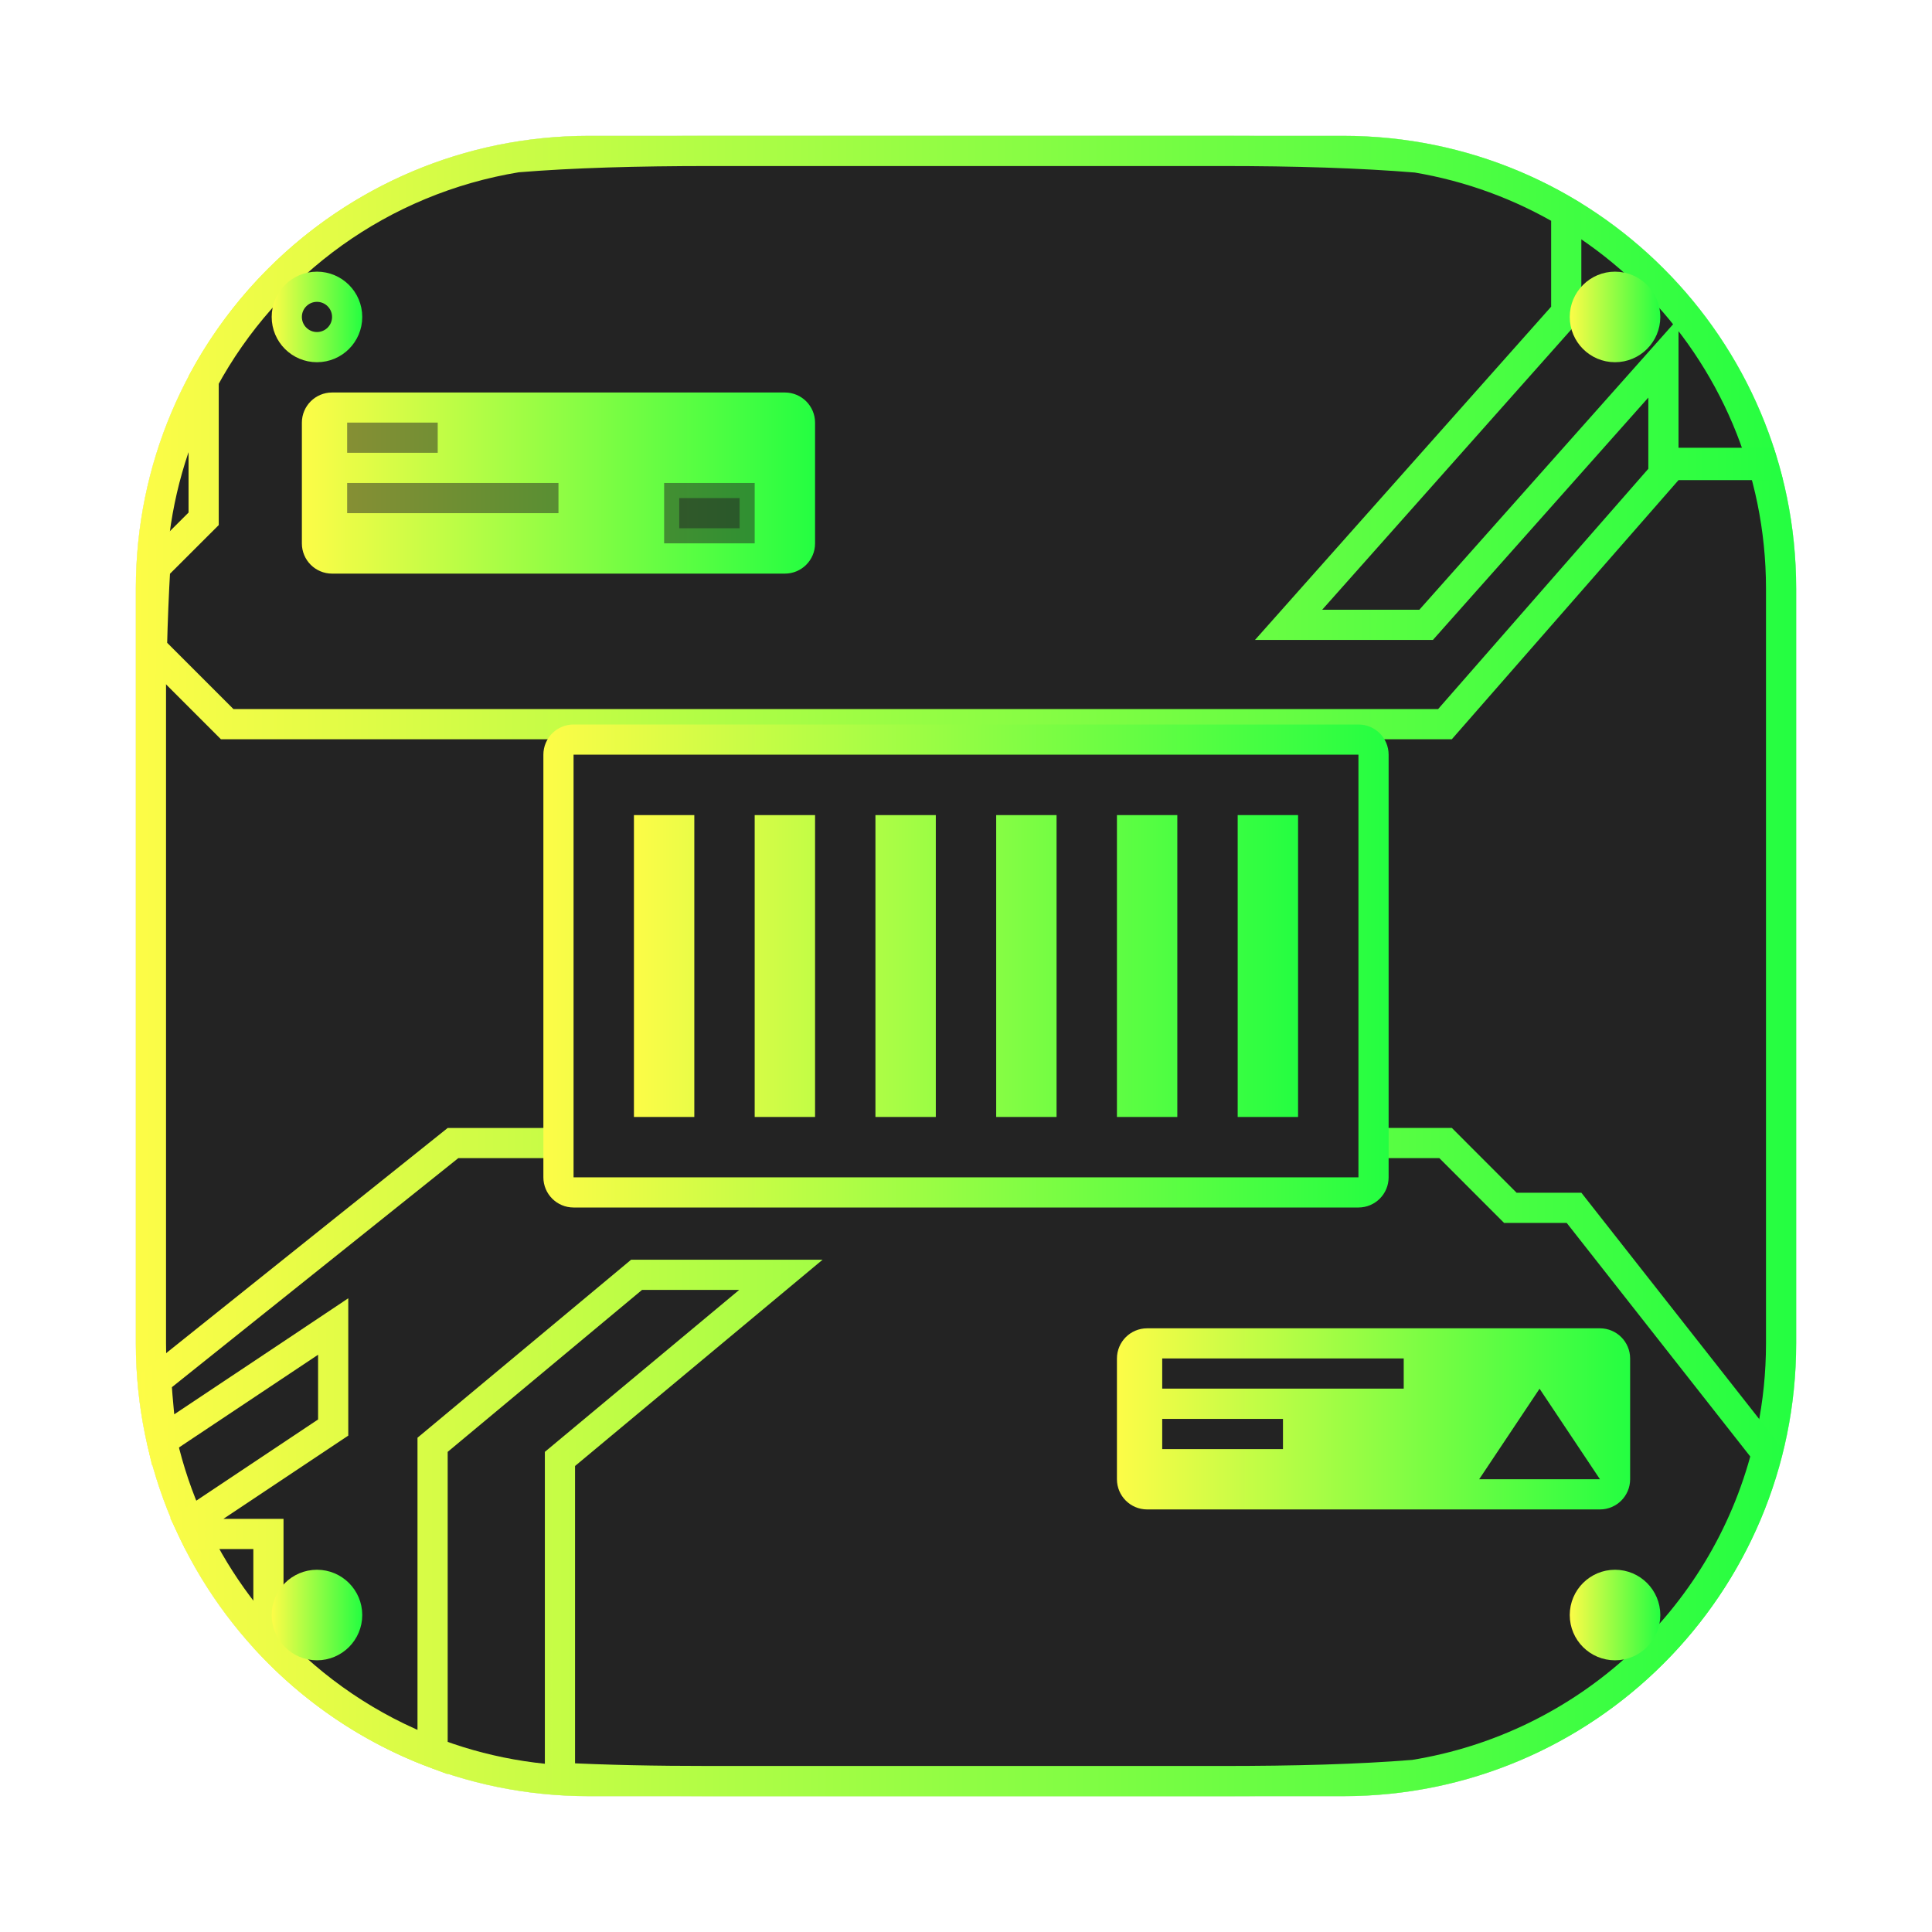 <svg width="64" height="64" viewBox="0 0 64 64" fill="none" xmlns="http://www.w3.org/2000/svg">
<g opacity="0.3" filter="url(#filter0_f_4_16292)">
<path d="M44.5 4.5H19.5C11.216 4.5 4.5 11.216 4.5 19.5V44.5C4.5 52.785 11.216 59.5 19.5 59.5H44.5C52.785 59.5 59.5 52.785 59.5 44.5V19.5C59.5 11.216 52.785 4.5 44.5 4.5Z" fill="#232323"/>
<path d="M19.5 5H44.5C52.508 5 59 11.492 59 19.5V44.5C59 52.508 52.508 59 44.5 59H19.5C11.492 59 5 52.508 5 44.5V19.5C5 11.492 11.492 5 19.5 5Z" stroke="url(#paint0_linear_4_16292)"/>
</g>
<path d="M19.5 5H44.501C52.509 5 59.001 11.492 59.001 19.5V44.501C59.001 52.509 52.509 59.001 44.501 59.001H19.5C11.492 59.001 5 52.509 5 44.501V19.5C5 11.492 11.492 5 19.5 5Z" fill="#232323" stroke="url(#paint1_linear_4_16292)"/>
<path d="M14.33 58.05C12.24 57.255 10.389 55.991 8.892 54.385V51.314V50.814H8.392H6.444C6.386 50.697 6.33 50.58 6.275 50.464L10.815 47.437L11.037 47.289V47.021V44.877V43.942L10.26 44.461L5.365 47.724C5.363 47.715 5.361 47.705 5.359 47.696C5.288 47.067 5.223 46.421 5.176 45.727L15.006 37.865L47.887 37.864L49.885 39.864L50.032 40.011H50.239H52.142L58.527 48.136C57.11 53.656 52.547 57.875 46.839 58.796C44.999 58.944 42.895 59 40.471 59H23.526C21.692 59 20.043 58.967 18.549 58.889V48.329L24.807 43.114L25.868 42.23H24.487H21.268H21.087L20.948 42.346L14.51 47.711L14.33 47.861V48.095V58.05Z" fill="#232323" stroke="url(#paint2_linear_4_16292)"/>
<path d="M6.599 17.333L6.746 17.186V16.979V12.583C8.836 8.724 12.626 5.946 17.125 5.21C18.975 5.06 21.084 5 23.526 5L40.47 5C42.941 5 45.065 5.066 46.931 5.219C48.717 5.519 50.387 6.141 51.884 7.026V10.349L43.426 19.866L42.687 20.698H43.8H47.019H47.243L47.392 20.53L55.103 11.855V14.832V15.332H55.603H58.383C58.39 15.356 58.397 15.38 58.404 15.405H55.603H55.376L55.227 15.575L47.866 23.989H7.526L5.032 21.495C5.055 20.537 5.093 19.642 5.142 18.788L6.599 17.333Z" fill="#232323" stroke="url(#paint3_linear_4_16292)"/>
<path d="M54.5 53.5C54.5 54.052 54.052 54.5 53.5 54.5C52.948 54.5 52.5 54.052 52.5 53.5C52.5 52.948 52.948 52.5 53.5 52.5C54.052 52.5 54.5 52.948 54.5 53.5Z" fill="url(#paint4_linear_4_16292)" stroke="url(#paint5_linear_4_16292)"/>
<path d="M53.5 53.5L53.5 53.5L53.5 53.5L53.5 53.5L53.5 53.5Z" fill="url(#paint6_linear_4_16292)" stroke="url(#paint7_linear_4_16292)"/>
<path d="M54.5 10.499C54.5 11.052 54.052 11.499 53.5 11.499C52.948 11.499 52.5 11.052 52.5 10.499C52.5 9.947 52.948 9.499 53.5 9.499C54.052 9.499 54.5 9.947 54.5 10.499Z" fill="url(#paint8_linear_4_16292)" stroke="url(#paint9_linear_4_16292)"/>
<path d="M11.5 53.5C11.5 54.052 11.052 54.5 10.5 54.5C9.948 54.5 9.5 54.052 9.5 53.5C9.5 52.948 9.948 52.5 10.5 52.5C11.052 52.5 11.5 52.948 11.5 53.5Z" fill="url(#paint10_linear_4_16292)" stroke="url(#paint11_linear_4_16292)"/>
<path d="M10.5 53.5L10.5 53.5L10.5 53.5L10.5 53.5L10.5 53.5Z" fill="url(#paint12_linear_4_16292)" stroke="url(#paint13_linear_4_16292)"/>
<path d="M11 13.502H26C26.276 13.502 26.5 13.725 26.5 14.002V18.002C26.5 18.278 26.276 18.502 26 18.502H11C10.724 18.502 10.5 18.278 10.5 18.002V14.002C10.5 13.725 10.724 13.502 11 13.502Z" fill="url(#paint14_linear_4_16292)" stroke="url(#paint15_linear_4_16292)"/>
<path d="M38 44.502H53C53.276 44.502 53.5 44.726 53.5 45.002V49.002C53.5 49.278 53.276 49.502 53 49.502H38C37.724 49.502 37.5 49.278 37.5 49.002V45.002C37.5 44.726 37.724 44.502 38 44.502Z" fill="url(#paint16_linear_4_16292)" stroke="url(#paint17_linear_4_16292)"/>
<path d="M38.5 45.5V45.5H46.5L38.5 45.5Z" fill="#232323" stroke="#232323"/>
<path d="M38.5 47.503H42.5V47.503H38.5V47.503Z" fill="#232323" stroke="#232323"/>
<path d="M52.066 48.502H49.934L51 46.904L52.066 48.502Z" fill="#232323" stroke="#232323"/>
<path d="M11.5 10.499C11.5 11.052 11.052 11.499 10.5 11.499C9.948 11.499 9.5 11.052 9.5 10.499C9.5 9.947 9.948 9.499 10.5 9.499C11.052 9.499 11.5 9.947 11.5 10.499Z" fill="#232323" stroke="url(#paint18_linear_4_16292)"/>
<path d="M10.5 10.499L10.5 10.499L10.5 10.499L10.5 10.499L10.5 10.499Z" fill="url(#paint19_linear_4_16292)" stroke="url(#paint20_linear_4_16292)"/>
<path opacity="0.5" d="M11.5 14.499V14.499H14.5V14.499H11.5Z" fill="#232323" stroke="#232323"/>
<path opacity="0.5" d="M11.5 16.499V16.499H18.5V16.499H11.5Z" fill="#232323" stroke="#232323"/>
<path opacity="0.5" d="M22.5 17.499V16.499H24.5V17.499H22.5Z" fill="#232323" stroke="#232323"/>
<path d="M19 24.5H45C45.277 24.5 45.5 24.724 45.5 25V39C45.5 39.276 45.277 39.5 45 39.5H19C18.724 39.5 18.5 39.276 18.5 39V25C18.5 24.724 18.724 24.5 19 24.5Z" fill="#232323" stroke="url(#paint21_linear_4_16292)"/>
<path d="M21.5 27.501H22.5V36.501H21.5V27.501ZM25.5 27.501H26.5V36.501H25.5V27.501ZM29.5 27.501H30.5V36.501H29.5V27.501ZM33.5 27.501H34.5V36.501H33.5V27.501ZM37.5 27.501H38.5V36.501H37.5V27.501ZM41.5 27.501H42.5V36.501H41.5V27.501Z" fill="#232323" stroke="url(#paint22_linear_4_16292)"/>
<defs>
<filter id="filter0_f_4_16292" x="3.262" y="3.263" width="57.475" height="57.475" filterUnits="userSpaceOnUse" color-interpolation-filters="sRGB">
<feFlood flood-opacity="0" result="BackgroundImageFix"/>
<feBlend mode="normal" in="SourceGraphic" in2="BackgroundImageFix" result="shape"/>
<feGaussianBlur stdDeviation="0.619" result="effect1_foregroundBlur_4_16292"/>
</filter>
<linearGradient id="paint0_linear_4_16292" x1="4.5" y1="32" x2="59.5" y2="32" gradientUnits="userSpaceOnUse">
<stop stop-color="#FDFC47"/>
<stop offset="1" stop-color="#24FE41"/>
</linearGradient>
<linearGradient id="paint1_linear_4_16292" x1="4.5" y1="32" x2="59.501" y2="32" gradientUnits="userSpaceOnUse">
<stop stop-color="#FDFC47"/>
<stop offset="1" stop-color="#24FE41"/>
</linearGradient>
<linearGradient id="paint2_linear_4_16292" x1="4.66" y1="48.432" x2="59.071" y2="48.432" gradientUnits="userSpaceOnUse">
<stop stop-color="#FDFC47"/>
<stop offset="1" stop-color="#24FE41"/>
</linearGradient>
<linearGradient id="paint3_linear_4_16292" x1="4.527" y1="14.494" x2="59.05" y2="14.494" gradientUnits="userSpaceOnUse">
<stop stop-color="#FDFC47"/>
<stop offset="1" stop-color="#24FE41"/>
</linearGradient>
<linearGradient id="paint4_linear_4_16292" x1="52" y1="53.5" x2="55" y2="53.5" gradientUnits="userSpaceOnUse">
<stop stop-color="#FDFC47"/>
<stop offset="1" stop-color="#24FE41"/>
</linearGradient>
<linearGradient id="paint5_linear_4_16292" x1="52" y1="53.5" x2="55" y2="53.5" gradientUnits="userSpaceOnUse">
<stop stop-color="#FDFC47"/>
<stop offset="1" stop-color="#24FE41"/>
</linearGradient>
<linearGradient id="paint6_linear_4_16292" x1="53" y1="53.5" x2="54" y2="53.5" gradientUnits="userSpaceOnUse">
<stop stop-color="#FDFC47"/>
<stop offset="1" stop-color="#24FE41"/>
</linearGradient>
<linearGradient id="paint7_linear_4_16292" x1="53" y1="53.5" x2="54" y2="53.5" gradientUnits="userSpaceOnUse">
<stop stop-color="#FDFC47"/>
<stop offset="1" stop-color="#24FE41"/>
</linearGradient>
<linearGradient id="paint8_linear_4_16292" x1="52" y1="10.499" x2="55" y2="10.499" gradientUnits="userSpaceOnUse">
<stop stop-color="#FDFC47"/>
<stop offset="1" stop-color="#24FE41"/>
</linearGradient>
<linearGradient id="paint9_linear_4_16292" x1="52" y1="10.499" x2="55" y2="10.499" gradientUnits="userSpaceOnUse">
<stop stop-color="#FDFC47"/>
<stop offset="1" stop-color="#24FE41"/>
</linearGradient>
<linearGradient id="paint10_linear_4_16292" x1="9" y1="53.5" x2="12" y2="53.5" gradientUnits="userSpaceOnUse">
<stop stop-color="#FDFC47"/>
<stop offset="1" stop-color="#24FE41"/>
</linearGradient>
<linearGradient id="paint11_linear_4_16292" x1="9" y1="53.5" x2="12" y2="53.5" gradientUnits="userSpaceOnUse">
<stop stop-color="#FDFC47"/>
<stop offset="1" stop-color="#24FE41"/>
</linearGradient>
<linearGradient id="paint12_linear_4_16292" x1="10" y1="53.5" x2="11" y2="53.5" gradientUnits="userSpaceOnUse">
<stop stop-color="#FDFC47"/>
<stop offset="1" stop-color="#24FE41"/>
</linearGradient>
<linearGradient id="paint13_linear_4_16292" x1="10" y1="53.5" x2="11" y2="53.5" gradientUnits="userSpaceOnUse">
<stop stop-color="#FDFC47"/>
<stop offset="1" stop-color="#24FE41"/>
</linearGradient>
<linearGradient id="paint14_linear_4_16292" x1="10" y1="16.002" x2="27" y2="16.002" gradientUnits="userSpaceOnUse">
<stop stop-color="#FDFC47"/>
<stop offset="1" stop-color="#24FE41"/>
</linearGradient>
<linearGradient id="paint15_linear_4_16292" x1="10" y1="16.002" x2="27" y2="16.002" gradientUnits="userSpaceOnUse">
<stop stop-color="#FDFC47"/>
<stop offset="1" stop-color="#24FE41"/>
</linearGradient>
<linearGradient id="paint16_linear_4_16292" x1="37" y1="47.002" x2="54" y2="47.002" gradientUnits="userSpaceOnUse">
<stop stop-color="#FDFC47"/>
<stop offset="1" stop-color="#24FE41"/>
</linearGradient>
<linearGradient id="paint17_linear_4_16292" x1="37" y1="47.002" x2="54" y2="47.002" gradientUnits="userSpaceOnUse">
<stop stop-color="#FDFC47"/>
<stop offset="1" stop-color="#24FE41"/>
</linearGradient>
<linearGradient id="paint18_linear_4_16292" x1="9" y1="10.499" x2="12" y2="10.499" gradientUnits="userSpaceOnUse">
<stop stop-color="#FDFC47"/>
<stop offset="1" stop-color="#24FE41"/>
</linearGradient>
<linearGradient id="paint19_linear_4_16292" x1="10" y1="10.499" x2="11" y2="10.499" gradientUnits="userSpaceOnUse">
<stop stop-color="#FDFC47"/>
<stop offset="1" stop-color="#24FE41"/>
</linearGradient>
<linearGradient id="paint20_linear_4_16292" x1="10" y1="10.499" x2="11" y2="10.499" gradientUnits="userSpaceOnUse">
<stop stop-color="#FDFC47"/>
<stop offset="1" stop-color="#24FE41"/>
</linearGradient>
<linearGradient id="paint21_linear_4_16292" x1="18" y1="32" x2="46" y2="32" gradientUnits="userSpaceOnUse">
<stop stop-color="#FDFC47"/>
<stop offset="1" stop-color="#24FE41"/>
</linearGradient>
<linearGradient id="paint22_linear_4_16292" x1="21" y1="32.001" x2="43" y2="32.001" gradientUnits="userSpaceOnUse">
<stop stop-color="#FDFC47"/>
<stop offset="1" stop-color="#24FE41"/>
</linearGradient>
</defs>
</svg>
